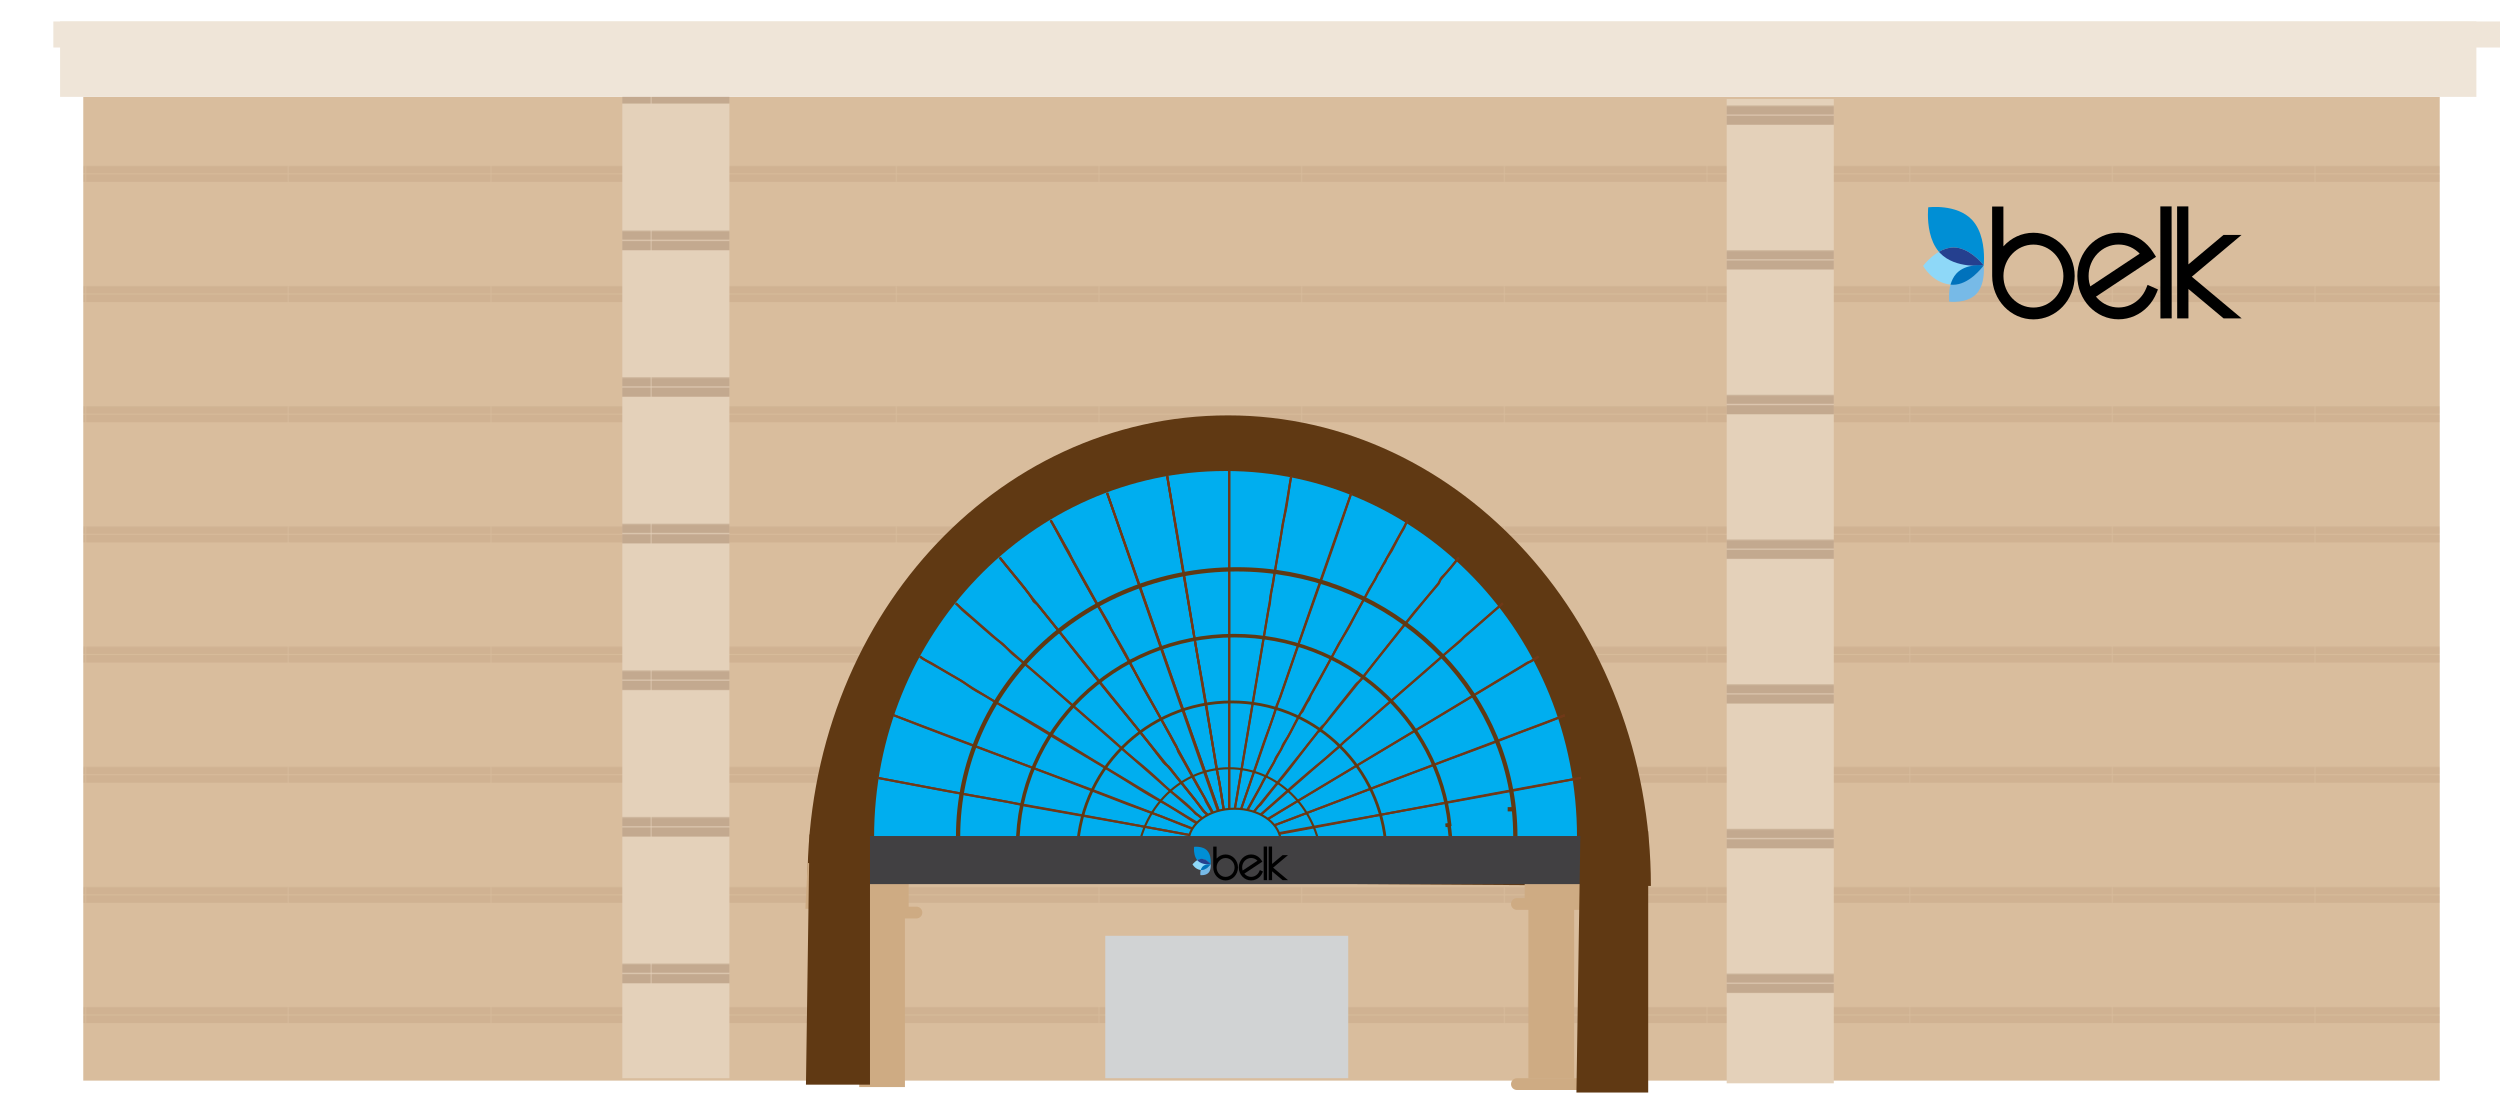 <?xml version="1.0" encoding="utf-8"?>
<!-- Generator: Adobe Illustrator 16.0.0, SVG Export Plug-In . SVG Version: 6.00 Build 0)  -->
<!DOCTYPE svg PUBLIC "-//W3C//DTD SVG 1.1//EN" "http://www.w3.org/Graphics/SVG/1.1/DTD/svg11.dtd">
<svg version="1.1" id="Layer_1" xmlns="http://www.w3.org/2000/svg" xmlns:xlink="http://www.w3.org/1999/xlink" x="0px" y="0px"
	 width="1165px" height="520px" viewBox="0 0 1165 520" enable-background="new 0 0 1165 520" xml:space="preserve">
<pattern  x="-311" y="-165" width="158.425" height="111.247" patternUnits="userSpaceOnUse" id="New_Pattern_2" viewBox="0 -111.247 158.425 111.247" overflow="visible">
	<g>
		<polygon fill="none" points="0,-111.247 158.425,-111.247 158.425,0 0,0 		"/>
		<polygon opacity="0.3" fill="#754C29" points="158.425,-104.247 0,-104.247 0,-111.247 158.425,-111.247 		"/>
		<polygon opacity="0.3" fill="#754C29" points="158.425,0 0,0 0,-7 158.425,-7 		"/>
	</g>
</pattern>
<g>
	<rect x="38.804" y="45.144" fill="#D9BD9D" width="1098.109" height="458.427"/>
	<pattern  id="SVGID_1_" xlink:href="#New_Pattern_2" patternTransform="matrix(0.594 0 0 0.5 -3080.669 -3588.24)">
	</pattern>
	<rect x="38.804" y="45.144" opacity="0.32" fill="url(#SVGID_1_)" width="1098.109" height="458.427"/>
</g>
<g>
	<path fill="#603913" d="M572.313,193.57c-108.8,0-196,95.669-196,216.772l393,2.504C769.313,291.743,681.112,193.57,572.313,193.57
		z"/>
</g>
<g>
	<path d="M983.406,148.393c-1.255-0.266-2.468-0.662-3.617-1.171c-1.151-0.509-2.244-1.14-3.268-1.864
		c-1.02-0.721-1.972-1.545-2.846-2.454c-0.87-0.917-1.653-1.915-2.348-2.985c-0.687-1.077-1.285-2.226-1.772-3.427
		c-0.49-1.215-0.869-2.484-1.121-3.791c-0.262-1.319-0.394-2.684-0.394-4.066c-0.003-1.389,0.129-2.755,0.386-4.067
		c0.252-1.318,0.633-2.581,1.117-3.794c0.483-1.213,1.081-2.362,1.771-3.431c0.687-1.075,1.474-2.071,2.337-2.987
		c0.873-0.913,1.825-1.741,2.85-2.468c1.017-0.724,2.11-1.354,3.257-1.866c1.151-0.509,2.363-0.908,3.616-1.179
		c1.249-0.266,2.546-0.406,3.865-0.412c1.325,0,2.619,0.143,3.869,0.402c1.259,0.275,2.463,0.671,3.615,1.184
		c1.15,0.509,2.241,1.129,3.264,1.85c1.028,0.733,1.979,1.554,2.848,2.468c0.87,0.917,1.655,1.906,2.345,2.979l1.523,2.355
		l-27.997,18.565c0.217,0.265,0.441,0.522,0.68,0.768c0.636,0.66,1.322,1.263,2.07,1.789c0.743,0.531,1.54,0.985,2.372,1.353
		c0.839,0.365,1.711,0.658,2.626,0.854c0.901,0.189,1.847,0.295,2.819,0.3c0.966-0.003,1.909-0.114,2.813-0.31
		c0.908-0.193,1.787-0.485,2.618-0.853c0.834-0.373,1.628-0.826,2.373-1.347c0.74-0.535,1.438-1.134,2.07-1.799
		c0.633-0.669,1.202-1.398,1.702-2.175c0.502-0.788,0.935-1.617,1.286-2.498l0.635-1.572l4.831,2.139l-0.629,1.577
		c-0.487,1.207-1.082,2.352-1.771,3.435c-0.693,1.074-1.476,2.067-2.344,2.986c-0.866,0.914-1.819,1.74-2.845,2.466
		c-1.018,0.721-2.109,1.351-3.261,1.86c-1.151,0.513-2.356,0.913-3.612,1.177c-1.252,0.274-2.547,0.418-3.867,0.417
		C985.953,148.802,984.658,148.667,983.406,148.393 M984.425,114.241c-0.905,0.196-1.779,0.486-2.62,0.861
		c-0.831,0.369-1.626,0.821-2.366,1.349c-0.745,0.533-1.438,1.137-2.069,1.795c-0.634,0.669-1.208,1.396-1.71,2.173
		c-0.497,0.79-0.929,1.621-1.28,2.501c-0.357,0.879-0.623,1.8-0.814,2.746c-0.186,0.953-0.28,1.945-0.277,2.961
		c-0.001,1.022,0.096,2.009,0.282,2.961c0.129,0.645,0.295,1.276,0.498,1.879l23.028-15.269c-0.621-0.65-1.305-1.239-2.041-1.754
		c-0.744-0.534-1.535-0.98-2.365-1.356c-0.842-0.372-1.72-0.655-2.624-0.85c-0.91-0.193-1.852-0.296-2.818-0.296
		C986.279,113.943,985.336,114.047,984.425,114.241 M928.355,128.665l-0.026-32.427l5.251-0.001l0.011,18.572
		c3.502-3.902,8.467-6.337,13.967-6.345l0.002,0.002c10.612-0.013,19.222,9.021,19.235,20.167
		c0.009,11.148-8.584,20.19-19.203,20.198C936.979,148.844,928.37,139.813,928.355,128.665 M933.603,128.645l0.001,0.015
		c0.019,8.099,6.269,14.659,13.981,14.664c7.723-0.018,13.954-6.584,13.961-14.685c-0.021-8.102-6.267-14.655-13.979-14.661
		C939.851,113.992,933.618,120.549,933.603,128.645 M1036.192,148.372l-16.388-13.71l0.009,13.721l-5.246,0.004l-0.041-52.204
		l5.244-0.007l0.021,27.035l16.369-13.735l8.413-0.008l-23.194,19.471l23.226,19.425L1036.192,148.372z M1008.385,148.39
		l-1.627,0.003l-0.04-52.215l5.242-0.01l0.045,52.22L1008.385,148.39z"/>
	<path fill="#8ED8F8" d="M909.289,132.682c7.838-0.014,15.122-9,15.122-9s-6.213-8.361-14.055-8.358
		c-7.839,0.014-14.191,8.567-14.191,8.567s4.1,7.802,12.801,8.746"/>
	<path fill="#008FD5" d="M898.406,100.065c-0.002-2.099,0.159-3.456,0.159-3.456s13.182-1.719,20.316,5.764
		c4.898,5.138,5.67,13.279,5.672,17.869c0.004,1.907-0.123,3.207-0.148,3.422c-1.02-1.284-6.924-8.348-14.049-8.341
		c-2.47,0.004-4.791,0.855-6.813,2.021C899.131,112.189,898.413,104.492,898.406,100.065"/>
	<path fill="#25408F" d="M903.544,117.344c2.021-1.166,4.343-2.017,6.813-2.021c7.125-0.006,13.03,7.057,14.049,8.341l-0.002,0.035
		c0,0-13.184,1.716-20.316-5.76C903.897,117.736,903.721,117.547,903.544,117.344"/>
	<path fill="#77BAE7" d="M908.25,138.416c0.002-1.642,0.082-4.06,0.863-6.322c0.134-0.389,0.794,0.032,1.198,0.034
		c7.271-0.01,13.261-7.365,14.091-8.436c0.009,0.088,0.1,0.915,0.1,2.14c0.001,2.865-0.47,7.927-3.513,11.125
		c-4.434,4.663-12.634,3.611-12.634,3.611S908.253,139.722,908.25,138.416"/>
	<path fill="#0072BC" d="M908.94,132.637c0.533-1.835,1.371-3.648,2.678-5.1c4.484-4.975,12.783-3.845,12.783-3.845v0.007
		c-0.838,1.145-6.899,8.996-14.255,9.006C909.74,132.705,909.336,132.683,908.94,132.637"/>
</g>
<ellipse fill="#CEAB83" cx="469.541" cy="1121.773" rx="253.347" ry="256"/>
<path fill="#CEAB83" d="M741.638,421.25c0,1.519-1.231,2.75-2.75,2.75h-32c-1.519,0-2.75-1.231-2.75-2.75l0,0
	c0-1.519,1.231-2.75,2.75-2.75h32C740.406,418.5,741.638,419.731,741.638,421.25L741.638,421.25z"/>
<path fill="#CEAB83" d="M741.638,505.193c0,1.519-1.231,2.75-2.75,2.75h-32c-1.519,0-2.75-1.231-2.75-2.75l0,0
	c0-1.519,1.231-2.75,2.75-2.75h32C740.406,502.443,741.638,503.675,741.638,505.193L741.638,505.193z"/>
<rect x="710.5" y="398.191" fill="#CEAB83" width="55" height="21.309"/>
<rect x="712.233" y="391.07" fill="#CEAB83" width="21.309" height="111.5"/>
<g>
	<path d="M571.689,408.923c-0.377-0.079-0.74-0.198-1.085-0.351c-0.345-0.153-0.673-0.342-0.979-0.56
		c-0.307-0.216-0.592-0.463-0.854-0.735c-0.261-0.275-0.496-0.574-0.704-0.896c-0.206-0.322-0.386-0.667-0.532-1.027
		c-0.146-0.364-0.26-0.745-0.336-1.137c-0.078-0.396-0.118-0.805-0.118-1.22c-0.001-0.416,0.039-0.826,0.116-1.22
		c0.075-0.395,0.189-0.773,0.335-1.138c0.145-0.363,0.324-0.708,0.531-1.028c0.205-0.323,0.441-0.621,0.7-0.896
		c0.262-0.273,0.548-0.521,0.854-0.739c0.306-0.218,0.633-0.406,0.978-0.561c0.345-0.152,0.708-0.271,1.084-0.354
		c0.375-0.079,0.764-0.121,1.159-0.123c0.397,0,0.785,0.043,1.16,0.121c0.378,0.082,0.738,0.201,1.084,0.354
		c0.345,0.152,0.673,0.339,0.979,0.555c0.308,0.22,0.593,0.466,0.854,0.74c0.261,0.275,0.496,0.571,0.703,0.894l0.457,0.706
		l-8.396,5.567c0.065,0.079,0.133,0.156,0.204,0.23c0.19,0.197,0.396,0.378,0.621,0.536c0.223,0.159,0.462,0.296,0.711,0.405
		c0.252,0.11,0.514,0.197,0.788,0.256c0.27,0.058,0.554,0.089,0.845,0.091c0.29-0.001,0.573-0.034,0.844-0.093
		c0.272-0.059,0.536-0.146,0.785-0.257c0.25-0.111,0.488-0.247,0.712-0.403c0.222-0.16,0.432-0.34,0.621-0.54s0.36-0.419,0.51-0.651
		c0.15-0.236,0.28-0.485,0.386-0.75l0.19-0.471l1.449,0.641l-0.188,0.474c-0.146,0.362-0.325,0.705-0.531,1.029
		c-0.208,0.322-0.442,0.621-0.703,0.896c-0.26,0.274-0.546,0.522-0.854,0.74c-0.305,0.216-0.632,0.404-0.978,0.558
		s-0.707,0.273-1.083,0.353c-0.376,0.083-0.764,0.126-1.16,0.125C572.453,409.046,572.064,409.006,571.689,408.923 M571.995,398.682
		c-0.271,0.059-0.534,0.146-0.786,0.258c-0.249,0.111-0.487,0.246-0.71,0.404c-0.223,0.16-0.431,0.342-0.62,0.539
		c-0.19,0.2-0.362,0.418-0.513,0.651c-0.149,0.236-0.278,0.486-0.384,0.75c-0.107,0.264-0.188,0.54-0.244,0.823
		c-0.056,0.286-0.084,0.583-0.084,0.889c0,0.307,0.029,0.603,0.085,0.888c0.039,0.193,0.089,0.383,0.149,0.563l6.906-4.579
		c-0.187-0.194-0.392-0.371-0.612-0.525c-0.224-0.16-0.46-0.294-0.709-0.407c-0.253-0.111-0.517-0.196-0.787-0.255
		c-0.273-0.058-0.556-0.089-0.846-0.089S572.268,398.623,571.995,398.682 M555.18,403.007l-0.008-9.725h1.575l0.003,5.569
		c1.051-1.17,2.539-1.9,4.188-1.902h0.001c3.183-0.003,5.764,2.706,5.769,6.049c0.002,3.343-2.574,6.055-5.759,6.057
		C557.766,409.059,555.185,406.351,555.18,403.007 M556.754,403.001v0.005c0.006,2.429,1.88,4.396,4.193,4.397
		c2.315-0.006,4.185-1.975,4.187-4.404c-0.007-2.43-1.88-4.395-4.192-4.396C558.627,398.607,556.759,400.573,556.754,403.001
		 M587.52,408.917l-4.915-4.111l0.003,4.114l-1.573,0.001l-0.013-15.655l1.573-0.002l0.006,8.107l4.909-4.119l2.522-0.002
		l-6.955,5.839l6.965,5.825L587.52,408.917z M579.18,408.922l-0.487,0.001l-0.013-15.658l1.572-0.003l0.014,15.66H579.18z"/>
	<path fill="#8ED8F8" d="M549.462,404.212c2.351-0.004,4.535-2.699,4.535-2.699s-1.863-2.508-4.215-2.507
		c-2.351,0.004-4.256,2.569-4.256,2.569s1.229,2.34,3.839,2.623"/>
	<path fill="#008FD5" d="M546.199,394.431c-0.001-0.63,0.047-1.037,0.047-1.037s3.953-0.515,6.093,1.729
		c1.47,1.54,1.7,3.981,1.701,5.358c0.001,0.571-0.037,0.961-0.045,1.026c-0.306-0.386-2.076-2.504-4.213-2.502
		c-0.74,0.001-1.437,0.257-2.043,0.606C546.416,398.066,546.201,395.758,546.199,394.431"/>
	<path fill="#25408F" d="M547.739,399.612c0.606-0.35,1.303-0.605,2.043-0.606c2.137-0.002,3.908,2.116,4.213,2.502v0.01
		c0,0-3.954,0.515-6.093-1.728C547.846,399.729,547.793,399.673,547.739,399.612"/>
	<path fill="#77BAE7" d="M549.15,405.932c0.001-0.492,0.025-1.218,0.26-1.896c0.04-0.116,0.237,0.01,0.358,0.011
		c2.181-0.003,3.978-2.209,4.226-2.53c0.003,0.026,0.03,0.274,0.03,0.642c0,0.859-0.141,2.377-1.054,3.336
		c-1.329,1.399-3.788,1.083-3.788,1.083S549.151,406.323,549.15,405.932"/>
	<path fill="#0072BC" d="M549.357,404.198c0.16-0.55,0.411-1.094,0.804-1.529c1.345-1.492,3.833-1.153,3.833-1.153v0.002
		c-0.251,0.344-2.068,2.698-4.274,2.701C549.598,404.219,549.477,404.212,549.357,404.198"/>
</g>
<path fill="#CEAB83" d="M392.298,425.251c0,1.519,1.231,2.75,2.75,2.75h32c1.519,0,2.75-1.231,2.75-2.75l0,0
	c0-1.519-1.231-2.75-2.75-2.75h-32C393.529,422.501,392.298,423.732,392.298,425.251L392.298,425.251z"/>
<polygon fill="#CEAB83" points="375.313,423.501 423.436,423.501 423.436,402.192 376.376,402.192 "/>
<rect x="400.394" y="395.071" fill="#CEAB83" width="21.309" height="111.5"/>
<g>
	<path fill="none" d="M566.963,247.144c-113.293,0-205.134,115.943-205.134,258.964c0,0.154,0.005,0.31,0.005,0.464H772.09
		c0.002-0.154,0.006-0.31,0.006-0.464C772.096,363.087,680.254,247.144,566.963,247.144z"/>
</g>
<g>
	<g>
		<path fill="#00AEEF" d="M571.113,219.492c-90.452,0-163.781,76.379-163.781,170.596c0,1.891,0.034,3.772,0.093,5.648
			c3.138-0.531,6.321-0.808,9.528-0.808c0.453,0,0.909,0.007,1.36,0.019c0.458-0.012,0.917-0.019,1.373-0.019
			c3.293,0,6.564,0.291,9.781,0.851l6.079-0.851h0.548c1.754,0.006,3.487,0.09,5.206,0.242c1.72-0.156,3.449-0.242,5.185-0.242
			c0.291,0,0.58,0.006,0.871,0.012c4.524-1.129,9.19-1.719,13.895-1.719c5.196,0,10.337,0.721,15.3,2.095
			c4.971-1.375,10.124-2.095,15.329-2.095c2.109,0,4.21,0.118,6.297,0.351c2.077-0.23,4.176-0.351,6.279-0.351
			c3.857,0,7.688,0.396,11.437,1.162c0.912,0.025,1.821,0.079,2.727,0.148c1.472-0.114,2.95-0.173,4.431-0.173
			c1.366,0,2.724,0.055,4.08,0.153c0.598-0.043,1.199-0.077,1.801-0.102c2.752-0.407,5.537-0.621,8.341-0.621
			c0.395,0,0.788,0.008,1.182,0.016c2.679-0.386,5.39-0.584,8.115-0.584c3.338,0,6.655,0.303,9.916,0.88
			c1.969-0.207,3.953-0.312,5.941-0.312c3.696,0,7.361,0.364,10.957,1.066c3.584-0.699,7.238-1.066,10.92-1.066
			c3.034,0,6.05,0.247,9.021,0.723c2.974-0.476,5.992-0.723,9.026-0.723c0.232,0,0.462,0.007,0.696,0.008
			c2.658-0.38,5.349-0.576,8.053-0.576c3.852,0,7.674,0.394,11.413,1.154c0.389-0.008,0.777-0.017,1.167-0.017
			c0.397,0,0.797,0.008,1.193,0.015c2.677-0.384,5.382-0.584,8.103-0.584c2.112,0,4.214,0.12,6.302,0.353
			c2.078-0.231,4.174-0.353,6.277-0.353h39.925c1.276,0,2.547,0.047,3.814,0.132c1.274-0.086,2.557-0.132,3.842-0.132
			c3.217,0,6.417,0.277,9.562,0.813c1.728-0.157,3.461-0.244,5.203-0.244c1.183,0,2.359,0.041,3.533,0.114
			c1.188-0.075,2.38-0.114,3.578-0.114c0.983,0,1.967,0.026,2.949,0.076c2.815-0.427,5.665-0.646,8.536-0.646
			c2.803,0,5.588,0.212,8.341,0.619c0.034-1.437,0.057-2.877,0.057-4.321C734.895,295.871,661.567,219.492,571.113,219.492z"/>
		<path fill="none" d="M572.817,219.256c0,58.106,0,116.209,0,174.439"/>
		<path fill="none" stroke="#703817" stroke-miterlimit="10" d="M543.922,221.89c4.56,27.844,9.208,54.902,14.131,83.955
			c3.281,17.374,5.742,33.04,8.475,50.129c0.548,3.988,1.644,7.406,2.188,11.394c1.367,9.114,2.736,17.659,4.318,26.354"/>
		<path fill="none" stroke="#703817" stroke-miterlimit="10" d="M515.905,229.709c14.802,41.957,29.023,83.255,44.062,125.412
			c4.373,12.815,9.022,25.347,13.235,38.074"/>
		<path fill="none" stroke="#703817" stroke-miterlimit="10" d="M489.617,242.477c2.263,4.124,4.449,8.111,6.636,12.383
			c16.953,30.193,32.267,57.82,49.22,88.012c0.822,1.71,1.643,3.419,2.735,5.127c8.203,15.382,16.68,29.909,24.983,45.232"/>
		<path fill="none" stroke="#703817" stroke-miterlimit="10" d="M465.857,259.807c2.23,2.743,4.417,5.591,6.878,8.44
			c3.283,3.987,6.29,7.405,9.024,11.961c0.547,0.57,1.095,0.855,1.641,1.427c11.759,14.525,22.422,28.198,34.18,42.723
			c8.479,10.254,16.407,19.938,24.613,30.764c0.818,1.138,2.187,1.708,3.008,2.849c5.195,6.833,10.389,12.532,15.313,19.65
			c0.547,0.857,1.368,1.141,1.912,1.71c3.557,5.127,7.112,9.398,10.861,13.934"/>
		<path fill="none" stroke="#703817" stroke-miterlimit="10" d="M445.345,281.17c1.213,0.801,2.012,2.035,3.055,3.027
			c1.119,1.066,2.366,2.014,3.528,3.025c2.318,2.011,4.613,4.047,6.931,6.053c2.335,2.021,4.656,4.158,7.202,5.874
			c2.42,1.632,3.978,4.132,6.233,5.948c9.613,7.737,18.85,15.953,28.128,24.113c4.667,4.104,9.348,8.186,14.099,12.185
			c4.787,4.03,9.214,8.497,14.104,12.392c4.787,3.813,9.369,7.855,13.778,12.135c4.29,4.165,9.469,7.285,13.484,11.767
			c0.582,0.65,0.986,1.43,1.772,1.817c0.809,0.397,1.402,0.838,2.103,1.43c1.611,1.364,3.218,2.734,4.818,4.111
			c3.137,2.698,6.257,5.423,9.363,8.158"/>
		<path fill="none" stroke="#703817" stroke-miterlimit="10" d="M428.708,305.92c0.786,0.934,1.876,1.441,2.951,1.914
			c1.189,0.524,2.282,1.16,3.412,1.814c2.697,1.568,5.365,3.187,8.04,4.797c2.618,1.575,5.498,2.947,7.877,4.892
			c2.415,1.974,5.408,3.355,8.073,4.936c10.754,6.372,21.435,12.868,32.124,19.352c10.769,6.526,21.708,12.772,32.408,19.405
			c5.255,3.259,10.418,6.698,15.865,9.604c5.42,2.892,10.603,6.335,15.811,9.623c6.105,3.856,12.436,7.365,18.651,11.024"/>
		<path fill="none" stroke="#703817" stroke-miterlimit="10" d="M416.45,333.304c36.324,13.84,72.419,27.228,109.063,41.47
			c5.467,1.993,10.938,3.987,16.404,5.981c10.939,4.559,21.604,8.543,32.557,12.505"/>
		<path fill="none" stroke="#703817" stroke-miterlimit="10" d="M408.942,362.485c45.746,8.87,90.046,16.275,137.077,25.105
			c10.666,1.994,20.508,3.986,30.724,5.541"/>
		<line fill="none" stroke="#703817" stroke-miterlimit="10" x1="406.415" y1="392.585" x2="739.221" y2="392.585"/>
		<path fill="none" stroke="#703817" stroke-miterlimit="10" d="M570.249,393.279c55.617-9.961,110.856-21.07,166.443-30.794"/>
		<path fill="none" stroke="#703817" stroke-miterlimit="10" d="M571.146,393.279c52.808-20.215,105.311-40.153,158.039-59.976"/>
		<path fill="none" stroke="#703817" stroke-miterlimit="10" d="M571.938,393.215c10.993-6.663,21.961-13.372,32.952-20.038
			c10.966-6.652,21.974-13.234,32.987-19.804c11.025-6.576,22.044-13.166,33.055-19.766c11.001-6.597,21.994-13.206,32.979-19.829
			c4.342-2.616,8.68-5.236,13.018-7.857"/>
		<path fill="none" stroke="#703817" stroke-miterlimit="10" d="M572.121,393.195c9.73-8.507,19.463-17.011,29.193-25.518
			c9.746-8.517,19.49-17.037,29.236-25.555c9.767-8.534,19.529-17.068,29.292-25.604c9.739-8.508,19.477-17.021,29.214-25.53
			c3.745-3.273,7.49-6.545,11.231-9.819"/>
		<path fill="none" stroke="#703817" stroke-miterlimit="10" d="M571.736,393.773c7.896-9.764,15.828-19.49,23.711-29.263
			c3.998-4.956,7.983-9.924,11.948-14.907c2.01-2.528,4.012-5.062,6.007-7.6c0.959-1.217,1.861-2.725,2.984-3.774
			c0.468-0.44,0.956-0.712,1.374-1.226c0.535-0.656,1.069-1.314,1.602-1.972c8.003-9.853,15.922-19.778,23.848-29.696
			c7.887-9.864,15.784-19.718,23.784-29.482c1.102-1.341,2.287-2.64,3.321-4.041c0.416-0.56,0.585-1.188,1.042-1.741
			c0.572-0.702,1.147-1.397,1.727-2.093c2.255-2.702,4.539-5.381,6.693-8.171"/>
		<path fill="none" stroke="#703817" stroke-miterlimit="10" d="M572.266,393.717c10.945-20.368,22.429-39.736,33.368-60.529
			c0.271-0.57,0.819-1.139,1.365-1.709c1.093-1.994,1.642-3.703,3.009-5.411c0.547-0.855,0.547-1.71,1.092-2.564
			c4.65-7.974,8.478-15.38,12.854-23.641c1.913-3.134,3.827-5.979,5.469-9.114c2.736-5.695,6.016-10.822,8.75-16.521
			c0.821-1.14,1.367-2.279,2.188-3.418c0.822-1.138,1.094-2.278,1.641-3.416c0.273-0.286,0.545-0.57,0.819-0.856
			c0.82-1.422,1.367-2.848,2.463-4.271c0.546-0.854,0.546-1.425,1.092-2.278c0.82-1.14,1.368-2.278,2.188-3.42
			c1.913-3.701,3.555-7.118,5.741-10.537c0.547-1.141,0.821-2.563,1.714-3.553"/>
		<path fill="none" stroke="#703817" stroke-miterlimit="10" d="M572.545,393.676c4.333-12.337,8.64-24.686,12.934-37.039
			c4.298-12.368,8.582-24.742,12.868-37.114c4.302-12.417,8.603-24.836,12.914-37.247c4.224-12.146,8.483-24.269,12.735-36.407
			c1.892-5.392,3.781-10.786,5.733-16.158"/>
		<path fill="none" stroke="#703817" stroke-miterlimit="10" d="M572.554,393.769c9.837-57.161,19.133-114.698,29.159-171.878"/>
		<path fill="none" stroke="#703817" stroke-miterlimit="10" d="M572.817,393.729c0-57.977,0-116.366,0-174.471"/>
		<path fill="none" stroke="#703817" stroke-miterlimit="10" d="M572.976,393.676c-1.796-10.357-3.438-20.327-5.08-30.866
			c-2.46-13.956-4.646-26.488-7.109-40.445c-5.743-34.463-10.938-66.936-16.864-100.474"/>
		<path fill="none" stroke="#703817" stroke-miterlimit="10" d="M573.031,393.415c-19.355-54.53-38.223-108.934-57.126-163.705"/>
		<path fill="none" stroke="#703817" stroke-miterlimit="10" d="M573.052,393.268c-3.789-6.531-7.342-13.083-11.17-19.919
			c-0.274-0.284,0-0.854-0.274-1.14c-4.648-7.406-8.203-14.526-12.577-21.932c-0.274-0.854-0.549-1.71-0.822-2.563
			c-5.196-9.398-10.118-17.943-15.587-27.343c-2.733-5.128-5.193-10.254-7.931-15.382c-2.186-3.987-4.374-7.69-6.834-11.677
			c-0.548-0.856-0.548-1.708-1.095-2.564c-1.64-2.847-3.282-5.695-5.195-8.544c-4.103-7.122-7.931-13.957-11.759-21.078
			c-0.547-1.139-1.094-2.563-1.642-3.704c-3.007-5.127-5.468-9.968-8.551-14.943"/>
		<path fill="none" stroke="#703817" stroke-miterlimit="10" d="M573.277,393.155c-8.173-10.141-16.341-20.283-24.513-30.429
			c-8.167-10.137-16.332-20.274-24.499-30.413c-8.185-10.159-16.368-20.316-24.549-30.474
			c-8.182-10.155-16.362-20.311-24.542-30.467c-3.108-3.856-6.213-7.71-9.317-11.565"/>
		<path fill="none" stroke="#703817" stroke-miterlimit="10" d="M573.601,393.271c-9.748-8.521-19.496-17.04-29.243-25.56
			c-9.745-8.518-19.49-17.036-29.235-25.555c-9.757-8.523-19.512-17.051-29.266-25.576c-9.753-8.523-19.504-17.046-29.256-25.568
			c-3.752-3.279-7.501-6.559-11.256-9.838"/>
		<path fill="none" stroke="#703817" stroke-miterlimit="10" d="M574.096,393.268c-10.657-6.47-21.328-12.913-32.001-19.352
			c-10.718-6.465-21.441-12.927-32.156-19.397c-10.889-6.58-21.664-13.422-32.661-19.807c-5.293-3.07-10.702-5.905-15.937-9.1
			c-2.653-1.624-5.294-3.268-7.97-4.854c-2.66-1.575-5.187-3.428-7.885-4.927c-2.911-1.614-5.783-3.3-8.667-4.96
			c-1.453-0.838-2.911-1.668-4.375-2.481c-1.312-0.729-2.454-1.695-3.736-2.469"/>
		<path fill="none" stroke="#703817" stroke-miterlimit="10" d="M574.324,393.26c-17.365-6.809-34.867-13.361-52.366-20.195
			c-35.55-13.672-70.552-25.921-105.508-39.761"/>
		<path fill="none" stroke="#703817" stroke-miterlimit="10" d="M576.782,393.276c-33.223-6.258-65.216-11.953-99.399-17.934
			c-2.732-0.569-5.193-1.139-7.928-1.71c-20.782-3.416-40.197-7.404-60.512-11.146"/>
		<line fill="none" stroke="#703817" stroke-miterlimit="10" x1="739.221" y1="392.586" x2="406.416" y2="392.586"/>
		<path fill="none" stroke="#703817" stroke-miterlimit="10" d="M736.693,362.487c-55.588,10.577-111.373,20.261-166.846,30.536"/>
		<path fill="none" stroke="#703817" stroke-miterlimit="10" d="M729.185,333.304c-5.841,2.446-11.765,4.667-17.709,6.823
			c-5.76,2.093-11.387,4.502-17.145,6.604c-11.86,4.334-23.682,8.773-35.495,13.244c-11.793,4.464-23.574,8.96-35.372,13.409
			c-11.904,4.491-23.813,8.974-35.714,13.474c-5.528,2.092-11.049,4.192-16.545,6.372"/>
		<path fill="none" stroke="#703817" stroke-miterlimit="10" d="M716.928,305.921c-1.024,0.991-2.324,1.592-3.527,2.302
			c-0.482,0.285-0.909,0.263-1.398,0.471c-0.738,0.313-1.451,0.876-2.146,1.297c-2.734,1.652-5.471,3.304-8.207,4.956
			c-5.398,3.263-10.8,6.524-16.201,9.784c-10.631,6.419-21.264,12.834-31.902,19.239c-10.615,6.394-21.239,12.78-31.862,19.157
			c-10.853,6.509-21.771,12.905-32.555,19.529c-6.04,3.711-12.06,7.455-18.121,11.126"/>
		<path fill="none" stroke="#703817" stroke-miterlimit="10" d="M700.291,281.172c-4.765,3.945-9.336,8.133-14.037,12.159
			c-1.192,1.025-2.398,2.039-3.614,3.037c-0.553,0.456-0.924,0.981-1.366,1.544c-0.49,0.627-1.119,1.088-1.724,1.591
			c-2.308,1.923-4.615,3.844-6.863,5.846c-9.293,8.266-18.759,16.309-28.169,24.436c-4.738,4.092-9.342,8.358-14.101,12.42
			c-1.163,0.994-2.342,1.968-3.518,2.944c-1.15,0.952-1.937,2.198-3.104,3.1c-2.333,1.805-4.385,3.932-6.7,5.76
			c-9.793,7.729-18.973,16.189-28.354,24.447c-5.573,4.908-11.165,9.796-16.703,14.746"/>
		<path fill="none" stroke="#703817" stroke-miterlimit="10" d="M679.778,259.808c-2.502,3.313-4.964,6.446-7.972,9.293
			c-0.822,0.856-0.822,1.995-1.368,2.848c-3.828,4.559-7.384,8.547-11.209,13.104c-8.479,10.822-16.409,20.507-24.611,31.329
			c-0.821,1.142-2.188,1.71-3.009,2.851c-5.468,7.12-10.938,13.385-16.134,20.791c-0.271,0.57-0.82,0.854-1.367,1.14
			c-6.562,7.977-11.758,15.666-18.319,23.356c-3.009,3.417-5.47,6.836-8.478,10.538c-0.273,0.285-0.818,0.568-1.095,0.854
			c-4.648,5.982-9.024,11.679-13.811,17.337"/>
		<path fill="none" stroke="#703817" stroke-miterlimit="10" d="M656.019,242.478c-6.201,11.182-12.411,22.357-18.622,33.534
			c-6.223,11.197-12.448,22.392-18.68,33.585c-3.153,5.665-6.31,11.33-9.466,16.997c-1.591,2.858-3.186,5.72-4.778,8.581
			c-1.507,2.701-2.705,5.629-4.311,8.266c-0.782,1.29-1.806,2.527-2.443,3.9c-0.291,0.624-0.401,1.318-0.741,1.922
			c-0.39,0.691-0.868,1.345-1.284,2.025c-0.378,0.626-0.85,1.222-1.182,1.875c-0.338,0.664-0.452,1.424-0.814,2.081
			c-0.733,1.327-1.604,2.58-2.346,3.907c-0.729,1.305-1.446,2.616-2.254,3.872c-0.832,1.299-1.247,2.721-1.983,4.057
			c-1.55,2.811-3.093,5.618-4.642,8.429c-3.354,6.091-6.711,12.179-10.104,18.245"/>
		<path fill="none" stroke="#703817" stroke-miterlimit="10" d="M629.73,229.71c-10.697,31.986-22.184,63.033-33.122,95.218
			c-0.548,1.14-1.094,2.563-1.642,3.702c-1.641,5.981-3.827,11.394-6.015,17.374c-5.47,15.952-10.664,31.616-16.424,47.673"/>
		<path fill="none" stroke="#703817" stroke-miterlimit="10" d="M601.714,221.891c-1.279,6.196-1.552,12.461-3.191,18.726
			c-0.273,1.143-0.545,2.564-0.822,3.704c-1.092,8.546-2.733,16.521-4.1,25.065c-0.274,3.134-1.367,5.98-1.641,9.115
			c0,1.707-0.273,3.703-0.82,5.412c-6.29,37.882-12.305,73.2-18.52,109.839"/>
		<path fill="none" stroke="#703817" stroke-miterlimit="10" d="M572.817,219.257c0,58.105,0,116.495,0,174.471"/>
		<path fill="none" stroke="#703817" stroke-miterlimit="10" d="M543.922,221.891c4.56,27.843,9.208,54.901,14.131,83.954
			c3.281,17.374,5.742,33.04,8.475,50.129c0.548,3.988,1.644,7.406,2.188,11.394c1.367,9.114,2.736,17.659,4.318,26.354"/>
		<path fill="none" stroke="#703817" stroke-miterlimit="10" d="M515.905,229.71c14.802,41.956,29.023,83.254,44.062,125.411
			c4.373,12.815,9.022,25.347,13.235,38.074"/>
		<path fill="none" stroke="#703817" stroke-miterlimit="10" d="M489.617,242.478c6.403,11.406,12.769,22.832,19.115,34.271
			c6.354,11.451,12.689,22.914,19.022,34.377c6.358,11.511,12.717,23.021,19.088,34.525c6.354,11.462,12.771,22.887,19.114,34.357
			c2.408,4.363,4.784,8.747,7.158,13.134"/>
		<path fill="none" stroke="#703817" stroke-miterlimit="10" d="M465.857,259.808c2.23,2.742,4.417,5.59,6.878,8.439
			c3.283,3.987,6.29,7.405,9.024,11.961c0.547,0.57,1.095,0.855,1.641,1.427c11.759,14.525,22.422,28.198,34.18,42.723
			c8.479,10.254,16.407,19.938,24.613,30.764c0.818,1.138,2.187,1.708,3.008,2.849c5.195,6.833,10.389,12.532,15.313,19.65
			c0.547,0.857,1.368,1.141,1.912,1.71c3.557,5.127,7.112,9.398,10.861,13.934"/>
		<g>
			<g>
				<path fill="none" stroke="#603913" stroke-miterlimit="10" d="M615.962,404.246c0-1.6-0.867-4.733-1.189-4.733
					c0.322,0,0.645,0,0.966,0c-2.213-23.313-20.584-41.505-42.921-41.505c-23.828,0-43.145,20.702-43.145,46.238"/>
				<path fill="none" stroke="#603913" stroke-width="1.333" stroke-miterlimit="10" d="M646.023,399.455
					c0-2.502-0.654-6.008-1.017-7.406c-0.108,0-0.216,0-0.324,0c0.302-0.223,0.601-0.444,0.898-0.666
					c-3.977-36.156-34.515-64.275-71.599-64.275c-39.789,0-72.044,32.392-72.044,72.348"/>
				<path fill="none" stroke="#603913" stroke-width="1.667" stroke-miterlimit="10" d="M676.086,394.664
					c0-3.402-0.441-7.282-0.844-10.078c-0.538,0-1.076,0-1.615,0c0.636-0.111,1.27-0.222,1.902-0.333
					c-5.316-49.481-48.229-88.046-100.382-88.046c-55.749,0-100.942,44.081-100.942,98.457"/>
				<path fill="none" stroke="#603913" stroke-width="2" stroke-miterlimit="10" d="M706.148,389.872
					c0-4.304-0.229-8.556-0.672-12.749c-0.968,0-1.936,0-2.904,0c0.969,0,1.937,0,2.904,0
					c-6.655-62.808-61.944-111.816-129.164-111.816c-71.71,0-129.842,55.771-129.842,124.565"/>
			</g>
		</g>
	</g>
	<g>
		<path fill="#00AEEF" stroke="#603913" stroke-miterlimit="10" d="M596.826,392.507c0-0.541-0.04-1.074-0.11-1.602
			c-0.161,0-0.321,0-0.481,0c0.16,0,0.32,0,0.481,0c-1.102-7.891-10.265-14.049-21.401-14.049c-11.883,0-21.515,7.009-21.515,15.65"
			/>
	</g>
</g>
<rect x="378.439" y="389.586" fill="#414042" width="387.061" height="22.414"/>
<g>
	<g>
		<path fill="#00AEEF" d="M465.915,898.878c-117.338,0-212.462,79.125-212.462,176.729c0,1.958,0.044,3.908,0.121,5.852
			c4.069-0.551,8.2-0.837,12.359-0.837c0.587,0,1.178,0.007,1.765,0.02c0.594-0.013,1.188-0.02,1.78-0.02
			c4.272,0,8.516,0.302,12.69,0.881l7.885-0.881h0.709c2.277,0.006,4.526,0.093,6.754,0.251c2.231-0.162,4.476-0.251,6.728-0.251
			c0.376,0,0.751,0.006,1.129,0.012c5.871-1.169,11.922-1.78,18.025-1.78c6.739,0,13.409,0.747,19.847,2.17
			c6.447-1.424,13.133-2.17,19.885-2.17c2.736,0,5.462,0.122,8.168,0.363c2.696-0.238,5.417-0.363,8.146-0.363
			c5.005,0,9.973,0.41,14.837,1.204c1.183,0.026,2.362,0.082,3.537,0.153c1.908-0.118,3.825-0.179,5.747-0.179
			c1.771,0,3.534,0.057,5.293,0.159c0.776-0.045,1.554-0.08,2.336-0.105c3.569-0.422,7.183-0.644,10.82-0.644
			c0.512,0,1.021,0.008,1.532,0.017c3.476-0.4,6.991-0.605,10.526-0.605c4.331,0,8.634,0.313,12.865,0.911
			c2.555-0.214,5.128-0.322,7.707-0.322c4.794,0,9.549,0.378,14.213,1.104c4.65-0.724,9.391-1.104,14.166-1.104
			c3.937,0,7.848,0.256,11.703,0.749c3.858-0.493,7.772-0.749,11.71-0.749c0.3,0,0.6,0.007,0.902,0.008
			c3.448-0.394,6.938-0.597,10.447-0.597c4.996,0,9.954,0.408,14.806,1.196c0.503-0.009,1.008-0.018,1.513-0.018
			c0.516,0,1.034,0.008,1.549,0.016c3.472-0.398,6.98-0.605,10.512-0.605c2.738,0,5.466,0.124,8.174,0.365
			c2.695-0.239,5.413-0.365,8.144-0.365h51.791c1.654,0,3.304,0.049,4.948,0.137c1.653-0.089,3.316-0.137,4.982-0.137
			c4.176,0,8.324,0.287,12.405,0.843c2.24-0.163,4.49-0.253,6.749-0.253c1.534,0,3.06,0.043,4.583,0.118
			c1.541-0.077,3.088-0.118,4.643-0.118c1.276,0,2.552,0.027,3.825,0.079c3.651-0.442,7.351-0.669,11.072-0.669
			c3.637,0,7.25,0.22,10.821,0.642c0.045-1.488,0.073-2.98,0.073-4.477C678.377,978.003,583.254,898.878,465.915,898.878z"/>
		<path fill="none" d="M468.126,898.635c0,60.194,0,120.387,0,180.71"/>
		<path fill="none" stroke="#703817" stroke-width="3" stroke-miterlimit="10" d="M430.642,901.362
			c5.914,28.845,11.945,56.876,18.329,86.974c4.258,17.998,7.45,34.228,10.995,51.931c0.71,4.132,2.133,7.673,2.839,11.803
			c1.773,9.442,3.55,18.294,5.604,27.302"/>
		<path fill="none" stroke="#703817" stroke-width="3" stroke-miterlimit="10" d="M394.298,909.463
			c19.201,43.465,37.649,86.248,57.157,129.92c5.674,13.276,11.705,26.259,17.168,39.443"/>
		<path fill="none" stroke="#703817" stroke-width="3" stroke-miterlimit="10" d="M360.195,922.689
			c2.935,4.272,5.771,8.402,8.608,12.828c21.991,31.278,41.856,59.898,63.85,91.176c1.066,1.771,2.13,3.541,3.548,5.311
			c10.642,15.936,21.638,30.984,32.411,46.859"/>
		<path fill="none" stroke="#703817" stroke-width="3" stroke-miterlimit="10" d="M329.373,940.643
			c2.893,2.842,5.731,5.792,8.924,8.743c4.258,4.131,8.159,7.672,11.706,12.392c0.71,0.591,1.419,0.886,2.129,1.478
			c15.253,15.048,29.086,29.212,44.338,44.259c11,10.623,21.284,20.655,31.928,31.869c1.064,1.179,2.838,1.77,3.903,2.951
			c6.739,7.079,13.477,12.983,19.864,20.357c0.708,0.888,1.773,1.182,2.48,1.771c4.613,5.312,9.226,9.736,14.088,14.435"/>
		<path fill="none" stroke="#703817" stroke-width="3" stroke-miterlimit="10" d="M302.764,962.773
			c1.574,0.83,2.609,2.108,3.964,3.137c1.45,1.104,3.067,2.086,4.577,3.134c3.006,2.083,5.983,4.192,8.99,6.271
			c3.028,2.094,6.04,4.308,9.343,6.085c3.139,1.69,5.158,4.28,8.086,6.162c12.47,8.016,24.451,16.526,36.487,24.98
			c6.055,4.251,12.127,8.479,18.289,12.622c6.212,4.176,11.953,8.803,18.298,12.838c6.21,3.95,12.153,8.138,17.872,12.57
			c5.564,4.314,12.284,7.547,17.492,12.189c0.755,0.674,1.279,1.481,2.299,1.883c1.05,0.412,1.821,0.868,2.728,1.481
			c2.091,1.413,4.175,2.832,6.25,4.259c4.069,2.796,8.117,5.618,12.148,8.451"/>
		<path fill="none" stroke="#703817" stroke-width="3" stroke-miterlimit="10" d="M281.182,988.413
			c1.021,0.968,2.435,1.493,3.828,1.983c1.544,0.543,2.962,1.201,4.427,1.88c3.498,1.624,6.959,3.301,10.43,4.969
			c3.396,1.632,7.132,3.054,10.22,5.067c3.131,2.045,7.016,3.477,10.472,5.113c13.95,6.601,27.806,13.331,41.672,20.047
			c13.969,6.762,28.16,13.231,42.042,20.104c6.816,3.376,13.514,6.938,20.581,9.948c7.03,2.996,13.753,6.563,20.509,9.97
			c7.921,3.994,16.133,7.63,24.196,11.42"/>
		<path fill="none" stroke="#703817" stroke-width="3" stroke-miterlimit="10" d="M265.281,1016.781
			c47.121,14.338,93.943,28.207,141.479,42.961c7.094,2.064,14.189,4.131,21.282,6.196c14.19,4.723,28.025,8.851,42.232,12.954"/>
		<path fill="none" stroke="#703817" stroke-width="3" stroke-miterlimit="10" d="M255.542,1047.013
			c59.342,9.188,116.81,16.86,177.82,26.008c13.836,2.065,26.604,4.13,39.856,5.74"/>
		
			<line fill="none" stroke="#703817" stroke-width="3" stroke-miterlimit="10" x1="252.263" y1="1078.194" x2="683.989" y2="1078.194"/>
		<path fill="none" stroke="#703817" stroke-width="3" stroke-miterlimit="10" d="M464.794,1078.913
			c72.149-10.318,143.806-21.827,215.915-31.9"/>
		<path fill="none" stroke="#703817" stroke-width="3" stroke-miterlimit="10" d="M465.957,1078.913
			c68.503-20.941,136.611-41.597,205.013-62.132"/>
		<path fill="none" stroke="#703817" stroke-width="3" stroke-miterlimit="10" d="M466.983,1078.847
			c14.262-6.902,28.489-13.853,42.747-20.759c14.227-6.892,28.505-13.71,42.792-20.516c14.303-6.813,28.597-13.64,42.88-20.476
			c14.271-6.834,28.532-13.682,42.781-20.542c5.63-2.711,11.258-5.425,16.887-8.141"/>
		<path fill="none" stroke="#703817" stroke-width="3" stroke-miterlimit="10" d="M467.223,1078.826
			c12.623-8.813,25.247-17.622,37.869-26.435c12.645-8.823,25.285-17.649,37.928-26.474c12.668-8.841,25.333-17.682,37.999-26.523
			c12.633-8.814,25.265-17.634,37.896-26.448c4.858-3.392,9.715-6.78,14.569-10.173"/>
		<path fill="none" stroke="#703817" stroke-width="3" stroke-miterlimit="10" d="M466.724,1079.425
			c10.242-10.114,20.531-20.19,30.758-30.314c5.188-5.134,10.356-10.28,15.501-15.443c2.605-2.619,5.203-5.243,7.792-7.872
			c1.242-1.261,2.413-2.823,3.87-3.91c0.608-0.456,1.242-0.738,1.784-1.27c0.692-0.681,1.386-1.362,2.077-2.043
			c10.38-10.207,20.652-20.489,30.936-30.764c10.23-10.219,20.477-20.427,30.854-30.542c1.429-1.39,2.966-2.735,4.308-4.187
			c0.54-0.58,0.761-1.23,1.353-1.804c0.742-0.728,1.488-1.448,2.24-2.168c2.923-2.8,5.887-5.574,8.683-8.465"/>
		<path fill="none" stroke="#703817" stroke-width="3" stroke-miterlimit="10" d="M467.41,1079.366
			c14.197-21.1,29.094-41.164,43.285-62.705c0.353-0.591,1.063-1.18,1.772-1.771c1.418-2.065,2.128-3.836,3.902-5.605
			c0.709-0.886,0.709-1.771,1.417-2.656c6.031-8.261,10.997-15.934,16.673-24.491c2.483-3.246,4.965-6.194,7.096-9.441
			c3.548-5.9,7.804-11.212,11.35-17.114c1.065-1.181,1.773-2.361,2.839-3.541c1.065-1.179,1.419-2.36,2.128-3.539
			c0.355-0.297,0.709-0.591,1.064-0.887c1.063-1.474,1.772-2.95,3.193-4.426c0.709-0.884,0.709-1.476,1.417-2.36
			c1.063-1.181,1.775-2.359,2.838-3.542c2.483-3.835,4.612-7.375,7.449-10.916c0.71-1.182,1.065-2.655,2.223-3.681"/>
		<path fill="none" stroke="#703817" stroke-width="3" stroke-miterlimit="10" d="M467.772,1079.324
			c5.621-12.78,11.208-25.573,16.776-38.371c5.576-12.813,11.135-25.632,16.694-38.448c5.579-12.863,11.159-25.729,16.753-38.586
			c5.479-12.583,11.005-25.142,16.521-37.716c2.453-5.586,4.904-11.174,7.438-16.739"/>
		<path fill="none" stroke="#703817" stroke-width="3" stroke-miterlimit="10" d="M467.782,1079.42
			c12.761-59.216,24.82-118.821,37.828-178.057"/>
		<path fill="none" stroke="#703817" stroke-width="3" stroke-miterlimit="10" d="M468.126,1079.379
			c0-60.062,0-120.55-0.001-180.744"/>
		<path fill="none" stroke="#703817" stroke-width="3" stroke-miterlimit="10" d="M468.331,1079.324
			c-2.331-10.729-4.46-21.058-6.59-31.976c-3.191-14.458-6.029-27.441-9.224-41.899c-7.449-35.702-14.188-69.342-21.876-104.086"/>
		<path fill="none" stroke="#703817" stroke-width="3" stroke-miterlimit="10" d="M468.404,1079.054
			c-25.11-56.49-49.585-112.85-74.106-169.59"/>
		<path fill="none" stroke="#703817" stroke-width="3" stroke-miterlimit="10" d="M468.429,1078.901
			c-4.915-6.767-9.524-13.554-14.49-20.635c-0.355-0.295,0-0.885-0.355-1.181c-6.03-7.673-10.642-15.049-16.316-22.721
			c-0.355-0.885-0.711-1.771-1.065-2.655c-6.739-9.736-13.126-18.589-20.221-28.326c-3.546-5.312-6.737-10.622-10.286-15.935
			c-2.837-4.131-5.676-7.967-8.866-12.097c-0.711-0.887-0.711-1.77-1.421-2.656c-2.126-2.949-4.257-5.9-6.738-8.852
			c-5.321-7.378-10.287-14.459-15.255-21.836c-0.708-1.18-1.418-2.654-2.128-3.837c-3.901-5.312-7.095-10.326-11.093-15.48"/>
		<path fill="none" stroke="#703817" stroke-width="3" stroke-miterlimit="10" d="M468.722,1078.785
			c-10.601-10.506-21.197-21.013-31.798-31.523c-10.594-10.501-21.188-21.003-31.782-31.506
			c-10.615-10.524-21.232-21.047-31.845-31.569c-10.613-10.521-21.227-21.041-31.837-31.562c-4.031-3.995-8.059-7.987-12.087-11.981
			"/>
		<path fill="none" stroke="#703817" stroke-width="3" stroke-miterlimit="10" d="M469.143,1078.904
			c-12.646-8.827-25.291-17.652-37.937-26.479c-12.643-8.823-25.284-17.648-37.925-26.474c-12.657-8.83-25.312-17.663-37.965-26.495
			c-12.65-8.83-25.3-17.659-37.95-26.488c-4.868-3.396-9.733-6.794-14.603-10.191"/>
		<path fill="none" stroke="#703817" stroke-width="3" stroke-miterlimit="10" d="M469.783,1078.901
			c-13.824-6.702-27.667-13.378-41.512-20.048c-13.905-6.697-27.814-13.391-41.715-20.095c-14.125-6.816-28.104-13.904-42.37-20.519
			c-6.865-3.181-13.883-6.117-20.671-9.427c-3.443-1.683-6.868-3.385-10.34-5.028c-3.449-1.632-6.728-3.552-10.229-5.104
			c-3.775-1.672-7.502-3.418-11.243-5.138c-1.886-0.868-3.776-1.729-5.676-2.571c-1.7-0.755-3.183-1.756-4.847-2.558"/>
		<path fill="none" stroke="#703817" stroke-width="3" stroke-miterlimit="10" d="M470.08,1078.893
			c-22.527-7.053-45.23-13.841-67.932-20.921c-46.114-14.163-91.521-26.853-136.867-41.19"/>
		<path fill="none" stroke="#703817" stroke-width="3" stroke-miterlimit="10" d="M473.269,1078.91
			c-43.098-6.482-84.6-12.383-128.943-18.578c-3.546-0.59-6.737-1.18-10.285-1.771c-26.958-3.539-52.146-7.671-78.497-11.546"/>
		
			<line fill="none" stroke="#703817" stroke-width="3" stroke-miterlimit="10" x1="683.989" y1="1078.195" x2="252.265" y2="1078.195"/>
		<path fill="none" stroke="#703817" stroke-width="3" stroke-miterlimit="10" d="M680.71,1047.015
			c-72.11,10.957-144.475,20.989-216.437,31.634"/>
		<path fill="none" stroke="#703817" stroke-width="3" stroke-miterlimit="10" d="M670.97,1016.781
			c-7.575,2.534-15.262,4.835-22.972,7.069c-7.472,2.168-14.771,4.663-22.241,6.842c-15.385,4.489-30.721,9.089-46.045,13.72
			c-15.298,4.625-30.583,9.282-45.886,13.892c-15.444,4.652-30.892,9.296-46.33,13.958c-7.171,2.167-14.334,4.343-21.461,6.602"/>
		<path fill="none" stroke="#703817" stroke-width="3" stroke-miterlimit="10" d="M655.07,988.414
			c-1.328,1.027-3.015,1.649-4.577,2.385c-0.625,0.296-1.18,0.272-1.813,0.487c-0.959,0.325-1.884,0.908-2.783,1.344
			c-3.548,1.712-7.098,3.423-10.646,5.135c-7.003,3.38-14.01,6.759-21.018,10.136c-13.789,6.649-27.583,13.295-41.384,19.931
			c-13.771,6.623-27.551,13.24-41.335,19.846c-14.076,6.743-28.241,13.369-42.229,20.231c-7.835,3.845-15.645,7.724-23.506,11.526"
			/>
		<path fill="none" stroke="#703817" stroke-width="3" stroke-miterlimit="10" d="M633.488,962.775
			c-6.181,4.088-12.111,8.426-18.208,12.597c-1.549,1.063-3.113,2.112-4.689,3.146c-0.719,0.472-1.199,1.017-1.772,1.6
			c-0.637,0.649-1.451,1.127-2.235,1.647c-2.993,1.992-5.987,3.982-8.903,6.056c-12.057,8.563-24.336,16.896-36.543,25.314
			c-6.146,4.238-12.118,8.659-18.292,12.866c-1.509,1.03-3.037,2.039-4.562,3.05c-1.492,0.986-2.514,2.277-4.028,3.212
			c-3.026,1.869-5.688,4.072-8.69,5.966c-12.706,8.007-24.614,16.772-36.783,25.327c-7.231,5.084-14.484,10.147-21.668,15.275"/>
		<path fill="none" stroke="#703817" stroke-width="3" stroke-miterlimit="10" d="M606.879,940.644
			c-3.246,3.432-6.439,6.678-10.342,9.627c-1.064,0.887-1.064,2.066-1.774,2.95c-4.966,4.723-9.578,8.854-14.541,13.575
			c-10.999,11.211-21.285,21.244-31.927,32.455c-1.064,1.183-2.837,1.771-3.902,2.953c-7.094,7.376-14.189,13.866-20.93,21.539
			c-0.353,0.591-1.063,0.885-1.772,1.181c-8.514,8.263-15.253,16.229-23.766,24.195c-3.902,3.54-7.096,7.082-10.998,10.917
			c-0.354,0.296-1.063,0.589-1.419,0.886c-6.03,6.197-11.707,12.099-17.916,17.96"/>
		<path fill="none" stroke="#703817" stroke-width="3" stroke-miterlimit="10" d="M576.057,922.69
			c-8.044,11.583-16.101,23.161-24.157,34.739c-8.072,11.6-16.147,23.197-24.232,34.793c-4.09,5.868-8.185,11.737-12.278,17.607
			c-2.064,2.962-4.132,5.926-6.199,8.89c-1.954,2.799-3.51,5.831-5.591,8.563c-1.016,1.336-2.344,2.618-3.171,4.04
			c-0.377,0.646-0.521,1.366-0.96,1.991c-0.506,0.716-1.127,1.393-1.666,2.098c-0.491,0.648-1.102,1.266-1.532,1.942
			c-0.44,0.688-0.587,1.476-1.058,2.156c-0.952,1.375-2.083,2.673-3.042,4.048c-0.945,1.352-1.879,2.71-2.926,4.012
			c-1.079,1.345-1.618,2.818-2.572,4.202c-2.01,2.911-4.013,5.82-6.021,8.731c-4.351,6.31-8.705,12.616-13.106,18.901"/>
		<path fill="none" stroke="#703817" stroke-width="3" stroke-miterlimit="10" d="M541.955,909.464
			c-13.878,33.136-28.778,65.299-42.968,98.641c-0.709,1.181-1.419,2.655-2.128,3.835c-2.129,6.197-4.966,11.804-7.804,17.999
			c-7.096,16.525-13.834,32.753-21.305,49.387"/>
		<path fill="none" stroke="#703817" stroke-width="3" stroke-miterlimit="10" d="M505.611,901.363
			c-1.659,6.418-2.013,12.909-4.141,19.398c-0.354,1.184-0.706,2.657-1.066,3.838c-1.417,8.853-3.545,17.114-5.318,25.966
			c-0.355,3.247-1.773,6.196-2.128,9.443c0,1.769-0.355,3.836-1.064,5.606c-8.159,39.244-15.962,75.832-24.024,113.788"/>
		<path fill="none" stroke="#703817" stroke-width="3" stroke-miterlimit="10" d="M468.126,898.635c0,60.194,0,120.683,0,180.744"/>
		<path fill="none" stroke="#703817" stroke-width="3" stroke-miterlimit="10" d="M430.642,901.363
			c5.914,28.844,11.945,56.875,18.329,86.973c4.258,17.998,7.45,34.228,10.995,51.931c0.71,4.132,2.133,7.673,2.839,11.803
			c1.773,9.442,3.55,18.294,5.604,27.302"/>
		<path fill="none" stroke="#703817" stroke-width="3" stroke-miterlimit="10" d="M394.298,909.464
			c19.201,43.464,37.649,86.247,57.157,129.919c5.674,13.276,11.705,26.259,17.168,39.443"/>
		<path fill="none" stroke="#703817" stroke-width="3" stroke-miterlimit="10" d="M360.195,922.69
			c8.306,11.816,16.564,23.652,24.797,35.503c8.243,11.863,16.461,23.738,24.676,35.613c8.249,11.925,16.496,23.849,24.763,35.767
			c8.241,11.874,16.568,23.709,24.795,35.593c3.125,4.52,6.207,9.062,9.286,13.605"/>
		<path fill="none" stroke="#703817" stroke-width="3" stroke-miterlimit="10" d="M329.373,940.644
			c2.893,2.841,5.731,5.791,8.924,8.742c4.258,4.131,8.159,7.672,11.706,12.392c0.71,0.591,1.419,0.886,2.129,1.478
			c15.253,15.048,29.086,29.212,44.338,44.259c11,10.623,21.284,20.655,31.928,31.869c1.064,1.179,2.838,1.77,3.903,2.951
			c6.739,7.079,13.477,12.983,19.864,20.357c0.708,0.888,1.773,1.182,2.48,1.771c4.613,5.312,9.226,9.736,14.088,14.435"/>
		<g>
			<g>
				<path fill="none" stroke="#603913" stroke-width="5" stroke-miterlimit="10" d="M524.094,1090.274
					c0-1.657-1.125-4.903-1.543-4.903c0.418,0,0.836,0,1.254,0c-2.871-24.151-26.703-42.997-55.68-42.997
					c-30.909,0-55.968,21.446-55.968,47.9"/>
				<path fill="none" stroke="#603913" stroke-width="4.333" stroke-miterlimit="10" d="M563.091,1085.311
					c0-2.591-0.849-6.223-1.318-7.672c-0.141,0-0.28,0-0.42,0c0.385-0.283,0.765-0.564,1.142-0.846
					c-5.237-37.383-44.814-66.431-92.858-66.431c-51.613,0-93.456,33.556-93.456,74.948"/>
				<path fill="none" stroke="#603913" stroke-width="3.667" stroke-miterlimit="10" d="M602.089,1080.348
					c0-3.525-0.572-7.544-1.094-10.44c-0.699,0-1.396,0-2.095,0c0.82-0.142,1.639-0.282,2.455-0.423
					c-6.937-51.224-62.586-91.133-130.208-91.133c-72.318,0-130.944,45.665-130.944,101.996"/>
				<path fill="none" stroke="#603913" stroke-width="3" stroke-miterlimit="10" d="M641.087,1075.384
					c0-4.459-0.297-8.863-0.87-13.208c-1.257,0-2.513,0-3.769,0c1.256,0,2.512,0,3.769,0
					c-8.635-65.065-80.358-115.836-167.559-115.836c-93.023,0-168.433,57.775-168.433,129.044"/>
			</g>
		</g>
	</g>
	<g>
		<path fill="#00AEEF" stroke="#603913" stroke-width="5" stroke-miterlimit="10" d="M489.593,1078.113
			c0-0.561-0.045-1.113-0.125-1.659c-0.182,0-0.362,0-0.544,0c0.182,0,0.362,0,0.544,0c-1.242-8.175-11.575-14.554-24.133-14.554
			c-13.399,0-24.261,7.261-24.261,16.213"/>
	</g>
</g>
<g>
	<path d="M581.878,410.155c-0.377-0.079-0.74-0.198-1.085-0.351c-0.345-0.153-0.673-0.342-0.979-0.56
		c-0.307-0.216-0.592-0.463-0.854-0.735c-0.261-0.275-0.496-0.574-0.704-0.896c-0.206-0.322-0.386-0.667-0.532-1.027
		c-0.146-0.364-0.26-0.745-0.336-1.137c-0.078-0.396-0.118-0.805-0.118-1.22c-0.001-0.416,0.039-0.826,0.116-1.22
		c0.075-0.395,0.189-0.773,0.335-1.138c0.145-0.363,0.324-0.708,0.531-1.028c0.205-0.323,0.441-0.621,0.7-0.896
		c0.262-0.273,0.548-0.521,0.854-0.739c0.306-0.218,0.633-0.406,0.978-0.561c0.345-0.152,0.708-0.271,1.084-0.354
		c0.375-0.079,0.764-0.121,1.159-0.123c0.397,0,0.785,0.043,1.16,0.121c0.378,0.082,0.738,0.201,1.084,0.354
		c0.345,0.152,0.673,0.339,0.979,0.555c0.308,0.22,0.593,0.466,0.854,0.74c0.261,0.275,0.496,0.571,0.703,0.894l0.457,0.706
		l-8.396,5.567c0.065,0.079,0.133,0.156,0.204,0.23c0.19,0.197,0.396,0.378,0.621,0.536c0.223,0.159,0.462,0.296,0.711,0.405
		c0.252,0.11,0.514,0.197,0.788,0.256c0.27,0.058,0.554,0.089,0.845,0.091c0.29-0.001,0.573-0.034,0.844-0.093
		c0.272-0.059,0.536-0.146,0.785-0.257c0.25-0.111,0.488-0.247,0.712-0.403c0.222-0.16,0.432-0.34,0.621-0.54s0.36-0.419,0.51-0.651
		c0.15-0.236,0.28-0.485,0.386-0.75l0.19-0.471l1.449,0.641l-0.188,0.474c-0.146,0.362-0.325,0.705-0.531,1.029
		c-0.208,0.322-0.442,0.621-0.703,0.896c-0.26,0.274-0.546,0.522-0.854,0.74c-0.305,0.216-0.632,0.404-0.978,0.558
		s-0.707,0.273-1.083,0.353c-0.376,0.083-0.764,0.126-1.16,0.125C582.642,410.278,582.253,410.238,581.878,410.155 M582.184,399.914
		c-0.271,0.059-0.534,0.146-0.786,0.258c-0.249,0.111-0.487,0.246-0.71,0.404c-0.223,0.16-0.431,0.342-0.62,0.539
		c-0.19,0.2-0.362,0.418-0.513,0.651c-0.149,0.236-0.278,0.486-0.384,0.75c-0.107,0.264-0.188,0.54-0.244,0.823
		c-0.056,0.286-0.084,0.583-0.084,0.889c0,0.307,0.029,0.603,0.085,0.888c0.039,0.193,0.089,0.383,0.149,0.563l6.906-4.579
		c-0.187-0.194-0.392-0.371-0.612-0.525c-0.224-0.16-0.46-0.294-0.709-0.407c-0.253-0.111-0.517-0.196-0.787-0.255
		c-0.273-0.058-0.556-0.089-0.846-0.089S582.456,399.855,582.184,399.914 M565.368,404.239l-0.008-9.725h1.575l0.003,5.569
		c1.051-1.17,2.539-1.9,4.188-1.902h0.001c3.183-0.003,5.764,2.706,5.769,6.049c0.002,3.343-2.574,6.055-5.759,6.057
		C567.954,410.291,565.373,407.583,565.368,404.239 M566.942,404.233v0.005c0.006,2.429,1.88,4.396,4.193,4.397
		c2.315-0.006,4.185-1.975,4.187-4.404c-0.007-2.43-1.88-4.395-4.192-4.396C568.815,399.84,566.947,401.806,566.942,404.233
		 M597.708,410.149l-4.915-4.111l0.003,4.114l-1.573,0.001l-0.013-15.655l1.573-0.002l0.006,8.107l4.909-4.119l2.522-0.002
		l-6.955,5.839l6.965,5.825L597.708,410.149z M589.368,410.154l-0.487,0.001l-0.013-15.658l1.572-0.003l0.014,15.66H589.368z"/>
	<path fill="#8ED8F8" d="M559.65,405.444c2.351-0.004,4.535-2.699,4.535-2.699s-1.863-2.508-4.215-2.507
		c-2.351,0.004-4.256,2.569-4.256,2.569s1.229,2.34,3.839,2.623"/>
	<path fill="#008FD5" d="M556.388,395.663c-0.001-0.63,0.047-1.037,0.047-1.037s3.953-0.515,6.093,1.729
		c1.47,1.54,1.7,3.981,1.701,5.358c0.001,0.571-0.037,0.961-0.045,1.026c-0.306-0.386-2.076-2.504-4.213-2.502
		c-0.74,0.001-1.437,0.257-2.043,0.606C556.604,399.299,556.39,396.99,556.388,395.663"/>
	<path fill="#25408F" d="M557.928,400.845c0.606-0.35,1.303-0.605,2.043-0.606c2.137-0.002,3.908,2.116,4.213,2.502v0.01
		c0,0-3.954,0.515-6.093-1.728C558.034,400.962,557.981,400.905,557.928,400.845"/>
	<path fill="#77BAE7" d="M559.339,407.164c0.001-0.492,0.025-1.218,0.26-1.896c0.04-0.116,0.237,0.01,0.358,0.011
		c2.181-0.003,3.978-2.209,4.226-2.53c0.003,0.026,0.03,0.274,0.03,0.642c0,0.859-0.141,2.377-1.054,3.336
		c-1.329,1.399-3.788,1.083-3.788,1.083S559.34,407.556,559.339,407.164"/>
	<path fill="#0072BC" d="M559.546,405.431c0.16-0.55,0.411-1.094,0.804-1.529c1.345-1.492,3.833-1.153,3.833-1.153v0.002
		c-0.251,0.344-2.068,2.698-4.274,2.701C559.786,405.451,559.665,405.444,559.546,405.431"/>
</g>
<rect x="515.05" y="436.081" fill="#D1D3D4" width="113.218" height="66.362"/>
<rect x="28" y="10" fill="#EFE5D8" width="1126" height="35.144"/>
<rect x="24.858" y="10" fill="#EFE5D8" width="1140.142" height="12.144"/>
<g>
	<rect x="290" y="45.144" fill="#E4D1BA" width="49.903" height="457.3"/>
	<pattern  id="SVGID_2_" xlink:href="#New_Pattern_2" patternTransform="matrix(0.61 0 0 0.61 -2804.19 -2793.121)">
	</pattern>
	<rect x="290" y="45.144" fill="url(#SVGID_2_)" width="49.903" height="457.3"/>
</g>
<g>
	<rect x="804.641" y="46.144" fill="#E4D1BA" width="49.903" height="458.68"/>
	<pattern  id="SVGID_3_" xlink:href="#New_Pattern_2" patternTransform="matrix(0.61 0 0 0.602 -2813.19 -2745.935)">
	</pattern>
	<rect x="804.641" y="46.144" fill="url(#SVGID_3_)" width="49.903" height="458.68"/>
</g>
<polygon fill="#603913" points="405.415,505.451 375.572,505.451 377.24,388.848 405.415,389.586 "/>
<polygon fill="#603913" points="768.063,509.123 734.615,509.123 736.484,386.561 768.063,387.337 "/>
<rect x="-406" y="-180" fill="#CEAB83" width="745.903" height="118"/>
<rect x="-626" y="363.291" fill="#CEAB83" width="362" height="32.488"/>
</svg>
